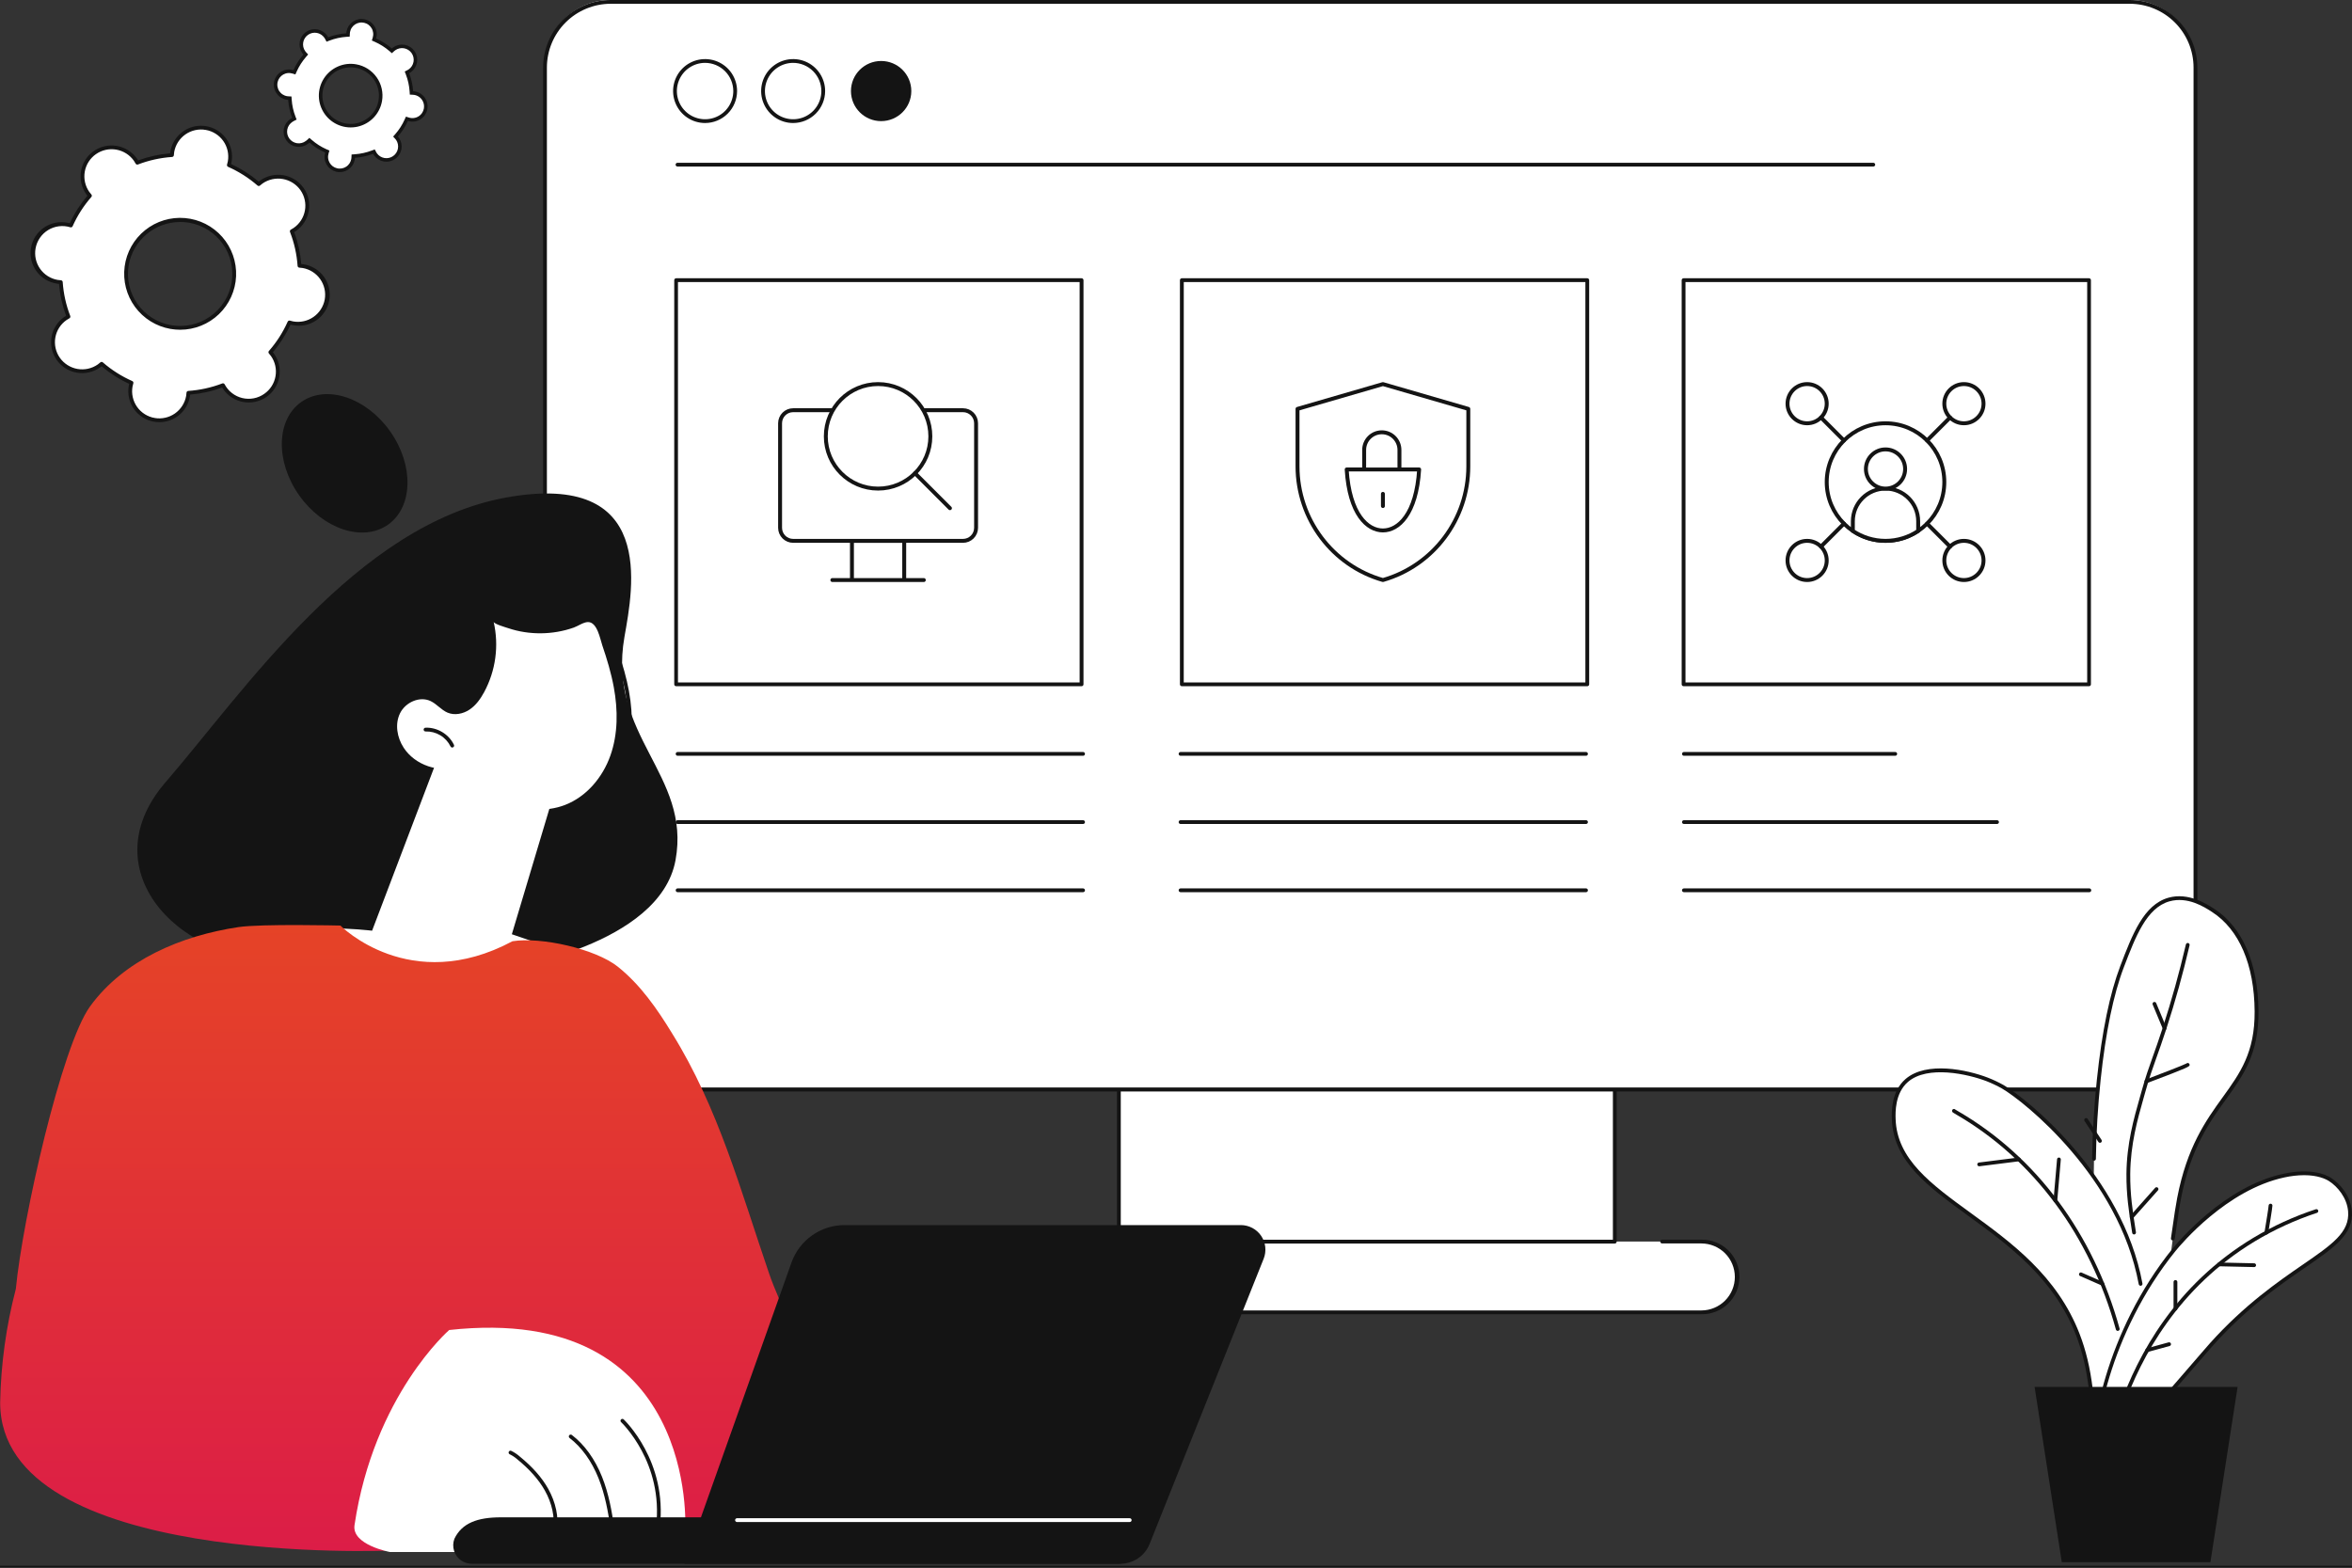 <svg width="600" height="400" viewBox="0 0 600 400" fill="none" xmlns="http://www.w3.org/2000/svg">
<rect x="0" y="0" width="600" height="400" fill="#333333" stroke="none"/>
<g clip-path="url(#clip0_120_81)">
<path d="M434.009 316.785H263.361C262.163 316.766 260.973 316.986 259.861 317.431C258.749 317.876 257.736 318.539 256.883 319.379C256.029 320.219 255.351 321.221 254.888 322.325C254.425 323.43 254.187 324.615 254.187 325.813C254.187 327.011 254.425 328.196 254.888 329.301C255.351 330.406 256.029 331.407 256.883 332.247C257.736 333.088 258.749 333.75 259.861 334.195C260.973 334.64 262.163 334.86 263.361 334.841H434.014C435.212 334.86 436.401 334.64 437.514 334.195C438.626 333.75 439.638 333.088 440.492 332.247C441.346 331.407 442.024 330.406 442.487 329.301C442.949 328.196 443.188 327.011 443.188 325.813C443.188 324.615 442.949 323.43 442.487 322.325C442.024 321.221 441.346 320.219 440.492 319.379C439.638 318.539 438.626 317.876 437.514 317.431C436.401 316.986 435.212 316.766 434.014 316.785H434.009Z" fill="white"/>
<path d="M411.935 278.289H285.43V316.807H411.935V278.289Z" fill="white"/>
<path d="M411.935 317.29H285.43C285.302 317.29 285.179 317.239 285.089 317.148C284.998 317.058 284.947 316.935 284.947 316.807V278.289C284.955 278.166 285.01 278.052 285.099 277.968C285.189 277.884 285.307 277.838 285.429 277.838C285.552 277.838 285.67 277.884 285.759 277.968C285.849 278.052 285.903 278.166 285.911 278.289V316.321H411.454V278.289C411.454 278.161 411.505 278.039 411.595 277.948C411.685 277.858 411.808 277.808 411.935 277.808C412.063 277.808 412.185 277.858 412.276 277.948C412.366 278.039 412.417 278.161 412.417 278.289V316.807C412.417 316.87 412.405 316.933 412.381 316.991C412.356 317.05 412.321 317.103 412.276 317.148C412.232 317.193 412.179 317.228 412.12 317.253C412.062 317.277 411.999 317.29 411.935 317.29Z" fill="#141414"/>
<path d="M434.009 335.322H263.361C262.095 335.35 260.836 335.124 259.658 334.658C258.48 334.192 257.407 333.496 256.502 332.611C255.596 331.725 254.877 330.668 254.386 329.501C253.895 328.334 253.642 327.08 253.642 325.814C253.642 324.548 253.895 323.295 254.386 322.128C254.877 320.961 255.596 319.903 256.502 319.018C257.407 318.132 258.48 317.436 259.658 316.97C260.836 316.505 262.095 316.279 263.361 316.306H272.546C272.668 316.314 272.782 316.369 272.866 316.458C272.95 316.548 272.996 316.666 272.996 316.788C272.996 316.91 272.95 317.028 272.866 317.118C272.782 317.207 272.668 317.262 272.546 317.27H263.361C261.093 317.27 258.918 318.17 257.315 319.773C255.711 321.376 254.811 323.55 254.811 325.816C254.811 328.083 255.711 330.257 257.315 331.86C258.918 333.462 261.093 334.363 263.361 334.363H434.014C436.281 334.363 438.456 333.462 440.06 331.86C441.663 330.257 442.564 328.083 442.564 325.816C442.564 323.55 441.663 321.376 440.06 319.773C438.456 318.17 436.281 317.27 434.014 317.27H424.042C423.976 317.274 423.909 317.265 423.847 317.243C423.785 317.221 423.727 317.186 423.679 317.141C423.631 317.096 423.592 317.041 423.566 316.98C423.539 316.92 423.526 316.854 423.526 316.788C423.526 316.722 423.539 316.656 423.566 316.596C423.592 316.535 423.631 316.48 423.679 316.435C423.727 316.39 423.785 316.355 423.847 316.333C423.909 316.311 423.976 316.302 424.042 316.306H434.014C435.28 316.279 436.539 316.505 437.717 316.97C438.895 317.436 439.968 318.132 440.873 319.018C441.778 319.903 442.497 320.961 442.988 322.128C443.479 323.295 443.732 324.548 443.732 325.814C443.732 327.08 443.479 328.334 442.988 329.501C442.497 330.668 441.778 331.725 440.873 332.611C439.968 333.496 438.895 334.192 437.717 334.658C436.539 335.124 435.28 335.35 434.014 335.322H434.009Z" fill="#141414"/>
<path d="M543.274 0H155.755C146.502 0 139 7.498 139 16.747V260.778C139 270.028 146.502 277.526 155.755 277.526H543.274C552.528 277.526 560.03 270.028 560.03 260.778V16.747C560.03 7.498 552.528 0 543.274 0Z" fill="white"/>
<path d="M543.306 278.49H155.787C151.217 278.484 146.836 276.668 143.605 273.438C140.374 270.208 138.556 265.829 138.551 261.261V17.228C138.556 12.661 140.374 8.282 143.605 5.052C146.836 1.822 151.217 0.005 155.787 0H543.306C547.877 0.004 552.259 1.82 555.492 5.05C558.725 8.28 560.543 12.66 560.549 17.228V261.261C560.543 265.83 558.725 270.21 555.492 273.439C552.259 276.669 547.877 278.486 543.306 278.49ZM155.787 0.964C151.473 0.969 147.337 2.684 144.286 5.733C141.236 8.782 139.52 12.916 139.515 17.228V261.261C139.52 265.573 141.236 269.708 144.286 272.757C147.337 275.806 151.473 277.521 155.787 277.526H543.306C547.621 277.521 551.757 275.806 554.808 272.757C557.859 269.708 559.575 265.574 559.58 261.261V17.228C559.575 12.916 557.859 8.782 554.808 5.733C551.757 2.684 547.621 0.969 543.306 0.964H155.787Z" fill="#141414"/>
<path d="M477.888 42.494H172.827C172.699 42.494 172.577 42.443 172.487 42.353C172.396 42.263 172.346 42.141 172.346 42.013C172.346 41.886 172.396 41.763 172.487 41.673C172.577 41.583 172.699 41.532 172.827 41.532H477.888C478.015 41.532 478.138 41.583 478.228 41.673C478.318 41.763 478.369 41.886 478.369 42.013C478.369 42.141 478.318 42.263 478.228 42.353C478.138 42.443 478.015 42.494 477.888 42.494Z" fill="#141414"/>
<path d="M275.898 175.087H172.481C172.418 175.087 172.355 175.075 172.296 175.051C172.238 175.026 172.185 174.991 172.14 174.946C172.095 174.901 172.06 174.848 172.036 174.789C172.012 174.73 172 174.668 172 174.604V71.481C172 71.353 172.051 71.231 172.141 71.141C172.231 71.051 172.353 71 172.481 71H275.917C276.045 71 276.168 71.051 276.258 71.141C276.349 71.231 276.4 71.353 276.401 71.481V174.604C276.401 174.669 276.388 174.734 276.362 174.794C276.337 174.854 276.299 174.908 276.252 174.953C276.205 174.998 276.15 175.033 276.089 175.056C276.028 175.08 275.963 175.09 275.898 175.087ZM172.951 174.124H275.417V71.964H172.951V174.124Z" fill="#141414"/>
<path d="M235.667 148H212.333M217.333 138H230.667V148H217.333V138Z" stroke="#141414" stroke-miterlimit="10" stroke-linecap="round" stroke-linejoin="round"/>
<path d="M212.452 104.667H202.333C200.493 104.667 199 106.159 199 108V134.667C199 135.104 199.086 135.538 199.254 135.942C199.421 136.347 199.667 136.714 199.977 137.023C200.286 137.333 200.653 137.579 201.058 137.746C201.462 137.914 201.896 138 202.333 138H245.666C246.104 138 246.538 137.914 246.942 137.746C247.346 137.579 247.714 137.333 248.023 137.023C248.333 136.714 248.579 136.347 248.746 135.942C248.914 135.538 249 135.104 249 134.667V108C249 106.159 247.507 104.667 245.666 104.667H235.547" fill="white"/>
<path d="M212.452 104.667H202.333C200.493 104.667 199 106.159 199 108V134.667C199 135.104 199.086 135.538 199.254 135.942C199.421 136.347 199.667 136.714 199.977 137.023C200.286 137.333 200.653 137.579 201.058 137.746C201.462 137.914 201.896 138 202.333 138H245.666C246.104 138 246.538 137.914 246.942 137.746C247.346 137.579 247.714 137.333 248.023 137.023C248.333 136.714 248.579 136.347 248.746 135.942C248.914 135.538 249 135.104 249 134.667V108C249 106.159 247.507 104.667 245.666 104.667H235.547" stroke="#141414" stroke-miterlimit="10" stroke-linecap="round" stroke-linejoin="round"/>
<path d="M224 124.667C231.364 124.667 237.333 118.697 237.333 111.333C237.333 103.97 231.364 98 224 98C216.636 98 210.667 103.97 210.667 111.333C210.667 118.697 216.636 124.667 224 124.667Z" fill="white" stroke="#141414" stroke-miterlimit="10" stroke-linecap="round" stroke-linejoin="round"/>
<path d="M233.426 120.759L242.333 129.667" stroke="#141414" stroke-miterlimit="10" stroke-linecap="round" stroke-linejoin="round"/>
<path d="M404.92 175.087H301.483C301.355 175.087 301.232 175.037 301.142 174.946C301.051 174.855 301 174.732 301 174.604V71.481C301.001 71.353 301.052 71.231 301.142 71.141C301.233 71.051 301.355 71 301.483 71H404.92C405.047 71 405.17 71.051 405.26 71.141C405.35 71.231 405.401 71.353 405.401 71.481V174.604C405.401 174.668 405.389 174.73 405.365 174.789C405.341 174.848 405.305 174.901 405.261 174.946C405.216 174.991 405.163 175.026 405.104 175.051C405.046 175.075 404.983 175.087 404.92 175.087ZM301.973 174.124H404.436V71.964H301.982L301.973 174.124Z" fill="#141414"/>
<path d="M352.784 148C339.89 144.316 331 132.427 331 119.016V104.328L352.784 98L374.568 104.328V119.016C374.568 132.427 365.679 144.316 352.784 148Z" fill="white" stroke="#141414" stroke-miterlimit="10" stroke-linecap="round" stroke-linejoin="round"/>
<path d="M352.784 135.344C348.818 135.344 344.241 131.199 343.541 119.784H362.028C361.327 131.199 356.75 135.344 352.784 135.344Z" fill="white" stroke="#141414" stroke-miterlimit="10" stroke-linecap="round" stroke-linejoin="round"/>
<path d="M348 119.301V114.801C348 112.315 350.015 110.301 352.5 110.301C354.985 110.301 357 112.315 357 114.801V119.301" fill="white"/>
<path d="M348 119.301V114.801C348 112.315 350.015 110.301 352.5 110.301C354.985 110.301 357 112.315 357 114.801V119.301" stroke="#141414" stroke-miterlimit="10" stroke-linecap="round" stroke-linejoin="round"/>
<path d="M352.784 126.008V129.12" stroke="#141414" stroke-miterlimit="10" stroke-linecap="round" stroke-linejoin="round"/>
<path d="M276.244 192.837H172.827C172.705 192.829 172.59 192.775 172.506 192.685C172.423 192.596 172.376 192.478 172.376 192.355C172.376 192.233 172.423 192.115 172.506 192.025C172.59 191.936 172.705 191.881 172.827 191.873H276.263C276.329 191.869 276.396 191.878 276.458 191.9C276.52 191.922 276.577 191.957 276.626 192.002C276.674 192.048 276.713 192.102 276.739 192.163C276.765 192.224 276.779 192.289 276.779 192.355C276.779 192.421 276.765 192.487 276.739 192.548C276.713 192.608 276.674 192.663 276.626 192.708C276.577 192.753 276.52 192.788 276.458 192.81C276.396 192.832 276.329 192.842 276.263 192.837H276.244Z" fill="#141414"/>
<path d="M276.244 210.24H172.827C172.705 210.232 172.59 210.178 172.506 210.088C172.423 209.999 172.376 209.881 172.376 209.758C172.376 209.636 172.423 209.518 172.506 209.429C172.59 209.339 172.705 209.285 172.827 209.276H276.263C276.329 209.272 276.396 209.281 276.458 209.303C276.52 209.326 276.577 209.36 276.626 209.406C276.674 209.451 276.713 209.505 276.739 209.566C276.765 209.627 276.779 209.692 276.779 209.758C276.779 209.825 276.765 209.89 276.739 209.951C276.713 210.011 276.674 210.066 276.626 210.111C276.577 210.157 276.52 210.191 276.458 210.214C276.396 210.236 276.329 210.245 276.263 210.24H276.244Z" fill="#141414"/>
<path d="M276.244 227.642H172.827C172.705 227.633 172.59 227.579 172.506 227.489C172.423 227.4 172.376 227.282 172.376 227.16C172.376 227.037 172.423 226.919 172.506 226.83C172.59 226.74 172.705 226.686 172.827 226.678H276.263C276.329 226.673 276.396 226.682 276.458 226.705C276.52 226.727 276.577 226.762 276.626 226.807C276.674 226.852 276.713 226.907 276.739 226.967C276.765 227.028 276.779 227.093 276.779 227.16C276.779 227.226 276.765 227.291 276.739 227.352C276.713 227.413 276.674 227.467 276.626 227.512C276.577 227.558 276.52 227.592 276.458 227.615C276.396 227.637 276.329 227.646 276.263 227.642H276.244Z" fill="#141414"/>
<path d="M404.629 192.837H301.193C301.127 192.842 301.061 192.832 300.998 192.81C300.936 192.788 300.879 192.753 300.83 192.708C300.782 192.663 300.743 192.608 300.717 192.548C300.691 192.487 300.677 192.421 300.677 192.355C300.677 192.289 300.691 192.224 300.717 192.163C300.743 192.102 300.782 192.048 300.83 192.002C300.879 191.957 300.936 191.922 300.998 191.9C301.061 191.878 301.127 191.869 301.193 191.873H404.629C404.752 191.881 404.866 191.936 404.95 192.025C405.034 192.115 405.08 192.233 405.08 192.355C405.08 192.478 405.034 192.596 404.95 192.685C404.866 192.775 404.752 192.829 404.629 192.837Z" fill="#141414"/>
<path d="M404.629 210.24H301.193C301.127 210.245 301.061 210.236 300.998 210.214C300.936 210.191 300.879 210.157 300.83 210.111C300.782 210.066 300.743 210.011 300.717 209.951C300.691 209.89 300.677 209.825 300.677 209.758C300.677 209.692 300.691 209.627 300.717 209.566C300.743 209.505 300.782 209.451 300.83 209.406C300.879 209.36 300.936 209.326 300.998 209.303C301.061 209.281 301.127 209.272 301.193 209.276H404.629C404.752 209.285 404.866 209.339 404.95 209.429C405.034 209.518 405.08 209.636 405.08 209.758C405.08 209.881 405.034 209.999 404.95 210.088C404.866 210.178 404.752 210.232 404.629 210.24Z" fill="#141414"/>
<path d="M404.629 227.642H301.193C301.127 227.646 301.061 227.637 300.998 227.615C300.936 227.592 300.879 227.558 300.83 227.512C300.782 227.467 300.743 227.413 300.717 227.352C300.691 227.291 300.677 227.226 300.677 227.16C300.677 227.093 300.691 227.028 300.717 226.967C300.743 226.907 300.782 226.852 300.83 226.807C300.879 226.762 300.936 226.727 300.998 226.705C301.061 226.682 301.127 226.673 301.193 226.678H404.629C404.752 226.686 404.866 226.74 404.95 226.83C405.034 226.919 405.08 227.037 405.08 227.16C405.08 227.282 405.034 227.4 404.95 227.489C404.866 227.579 404.752 227.633 404.629 227.642Z" fill="#141414"/>
<path d="M483.451 192.837H429.605C429.539 192.842 429.473 192.832 429.41 192.81C429.348 192.788 429.291 192.753 429.242 192.708C429.194 192.663 429.155 192.608 429.129 192.548C429.103 192.487 429.089 192.421 429.089 192.355C429.089 192.289 429.103 192.224 429.129 192.163C429.155 192.102 429.194 192.048 429.242 192.002C429.291 191.957 429.348 191.922 429.41 191.9C429.473 191.878 429.539 191.869 429.605 191.873H483.451C483.517 191.869 483.583 191.878 483.646 191.9C483.708 191.922 483.765 191.957 483.813 192.002C483.862 192.048 483.9 192.102 483.927 192.163C483.953 192.224 483.967 192.289 483.967 192.355C483.967 192.421 483.953 192.487 483.927 192.548C483.9 192.608 483.862 192.663 483.813 192.708C483.765 192.753 483.708 192.788 483.646 192.81C483.583 192.832 483.517 192.842 483.451 192.837Z" fill="#141414"/>
<path d="M509.417 210.24H429.598C429.532 210.245 429.466 210.236 429.404 210.214C429.341 210.191 429.284 210.157 429.236 210.111C429.187 210.066 429.149 210.011 429.123 209.951C429.096 209.89 429.083 209.825 429.083 209.758C429.083 209.692 429.096 209.627 429.123 209.566C429.149 209.505 429.187 209.451 429.236 209.406C429.284 209.36 429.341 209.326 429.404 209.303C429.466 209.281 429.532 209.272 429.598 209.276H509.417C509.483 209.272 509.549 209.281 509.612 209.303C509.674 209.326 509.731 209.36 509.78 209.406C509.828 209.451 509.867 209.505 509.893 209.566C509.919 209.627 509.933 209.692 509.933 209.758C509.933 209.825 509.919 209.89 509.893 209.951C509.867 210.011 509.828 210.066 509.78 210.111C509.731 210.157 509.674 210.191 509.612 210.214C509.549 210.236 509.483 210.245 509.417 210.24Z" fill="#141414"/>
<path d="M533.032 227.642H429.596C429.53 227.646 429.464 227.637 429.401 227.615C429.339 227.592 429.282 227.558 429.234 227.512C429.185 227.467 429.147 227.413 429.12 227.352C429.094 227.291 429.08 227.226 429.08 227.16C429.08 227.093 429.094 227.028 429.12 226.967C429.147 226.907 429.185 226.852 429.234 226.807C429.282 226.762 429.339 226.727 429.401 226.705C429.464 226.682 429.53 226.673 429.596 226.678H533.032C533.155 226.686 533.269 226.74 533.353 226.83C533.437 226.919 533.483 227.037 533.483 227.16C533.483 227.282 533.437 227.4 533.353 227.489C533.269 227.579 533.155 227.633 533.032 227.642Z" fill="#141414"/>
<path d="M179.849 31.39C178.235 31.386 176.659 30.905 175.32 30.006C173.98 29.107 172.937 27.832 172.323 26.341C171.708 24.85 171.549 23.21 171.866 21.629C172.184 20.048 172.962 18.597 174.104 17.458C175.247 16.319 176.701 15.544 178.283 15.231C179.866 14.918 181.506 15.08 182.996 15.698C184.486 16.316 185.76 17.362 186.656 18.703C187.551 20.044 188.03 21.62 188.03 23.233C188.025 25.398 187.161 27.473 185.627 29.003C184.093 30.532 182.015 31.391 179.849 31.39ZM179.849 16.039C178.426 16.043 177.037 16.468 175.856 17.261C174.675 18.054 173.755 19.179 173.214 20.494C172.672 21.808 172.532 23.254 172.812 24.648C173.092 26.042 173.779 27.322 174.786 28.326C175.794 29.33 177.076 30.014 178.472 30.289C179.867 30.565 181.313 30.422 182.627 29.877C183.941 29.332 185.064 28.41 185.854 27.227C186.644 26.045 187.065 24.655 187.065 23.233C187.06 21.323 186.297 19.494 184.945 18.145C183.592 16.797 181.759 16.039 179.849 16.039Z" fill="#141414"/>
<path d="M202.314 31.39C200.7 31.387 199.124 30.905 197.785 30.007C196.445 29.108 195.401 27.833 194.786 26.342C194.171 24.852 194.012 23.212 194.329 21.631C194.646 20.049 195.425 18.598 196.567 17.459C197.709 16.319 199.163 15.544 200.746 15.231C202.328 14.918 203.968 15.08 205.459 15.698C206.949 16.316 208.222 17.361 209.118 18.703C210.014 20.044 210.493 21.62 210.493 23.233C210.488 25.398 209.624 27.473 208.091 29.002C206.558 30.531 204.48 31.39 202.314 31.39ZM202.314 16.039C200.891 16.043 199.502 16.468 198.321 17.261C197.14 18.054 196.221 19.179 195.679 20.494C195.137 21.808 194.998 23.254 195.277 24.648C195.557 26.042 196.244 27.322 197.252 28.326C198.259 29.33 199.541 30.013 200.937 30.289C202.332 30.565 203.778 30.422 205.092 29.877C206.406 29.332 207.529 28.41 208.319 27.227C209.109 26.045 209.53 24.655 209.53 23.233C209.525 21.323 208.763 19.494 207.41 18.145C206.057 16.797 204.224 16.039 202.314 16.039Z" fill="#141414"/>
<path d="M224.779 30.907C229.03 30.907 232.477 27.471 232.477 23.233C232.477 18.994 229.03 15.559 224.779 15.559C220.528 15.559 217.081 18.994 217.081 23.233C217.081 27.471 220.528 30.907 224.779 30.907Z" fill="#141414"/>
<path d="M140.963 208.039C137.985 208.023 135.04 207.422 132.294 206.269C127.973 204.47 123.934 201.386 120.284 197.089C115.123 198.741 108.876 196.553 105.93 192.009C103.999 189.034 103.645 185.482 105.005 182.743C106.562 179.602 110.494 178.05 113.411 179.425C114.2 179.834 114.935 180.34 115.598 180.931C116.302 181.508 116.967 182.052 117.743 182.38C119.274 183.036 121.242 182.743 122.887 181.644C124.227 180.748 125.364 179.384 126.466 177.351C129.35 171.972 130.191 165.732 128.835 159.781C128.809 159.663 128.829 159.54 128.891 159.436C128.952 159.332 129.05 159.254 129.166 159.219C129.281 159.183 129.406 159.193 129.515 159.244C129.624 159.296 129.71 159.387 129.755 159.499C129.915 159.672 130.584 160.017 132.788 160.704L133.156 160.82C134.487 161.266 135.853 161.598 137.241 161.812C139.986 162.236 142.783 162.21 145.52 161.735C146.905 161.497 148.267 161.142 149.592 160.675C149.991 160.52 150.379 160.341 150.755 160.138C151.613 159.701 152.505 159.263 153.353 159.246H153.382C155.702 159.246 156.588 162.409 157.176 164.505C157.292 164.92 157.394 165.279 157.489 165.558C158.917 169.711 159.852 173.113 160.434 176.269C161.652 182.892 161.355 188.844 159.544 193.958C157.405 200.009 152.955 204.831 147.643 206.855C145.507 207.651 143.243 208.053 140.963 208.039ZM120.442 196.066C120.512 196.066 120.582 196.081 120.646 196.111C120.709 196.141 120.766 196.184 120.811 196.238C124.415 200.535 128.404 203.613 132.666 205.388C137.571 207.429 142.905 207.639 147.3 205.965C152.352 204.039 156.59 199.436 158.637 193.648C160.386 188.693 160.675 182.909 159.485 176.452C158.912 173.34 157.989 169.978 156.577 165.875C156.472 165.572 156.358 165.2 156.249 164.769C155.739 162.953 154.969 160.214 153.379 160.214H153.364C152.734 160.214 151.949 160.619 151.19 161.003C150.778 161.225 150.351 161.42 149.913 161.587C148.537 162.07 147.122 162.435 145.684 162.68C142.844 163.173 139.943 163.2 137.094 162.761C135.652 162.538 134.231 162.192 132.847 161.727L132.502 161.62C131.66 161.372 130.832 161.08 130.02 160.745C131.068 166.58 130.114 172.598 127.313 177.823C126.132 180.009 124.907 181.471 123.422 182.459C121.513 183.735 119.193 184.05 117.369 183.281C116.462 182.901 115.712 182.284 114.986 181.69C114.383 181.151 113.717 180.688 113.002 180.31C110.579 179.172 107.179 180.542 105.867 183.185C104.677 185.589 105.02 188.848 106.741 191.491C109.516 195.77 115.464 197.786 120.282 196.081C120.334 196.066 120.388 196.061 120.442 196.066Z" fill="#141414"/>
<path d="M111.913 187.158C113.327 187.11 114.724 187.472 115.937 188.199C117.149 188.926 118.126 189.988 118.749 191.257L111.913 187.158Z" fill="white"/>
<path d="M68.983 329.919H68.902C68.776 329.898 68.663 329.827 68.589 329.723C68.515 329.619 68.485 329.49 68.506 329.364L74.45 293.534C74.471 293.408 74.541 293.296 74.645 293.221C74.749 293.147 74.878 293.117 75.004 293.138C75.13 293.159 75.243 293.229 75.317 293.333C75.392 293.436 75.422 293.566 75.401 293.692L69.449 329.517C69.43 329.628 69.373 329.728 69.288 329.802C69.203 329.875 69.095 329.917 68.983 329.919Z" fill="#141414"/>
<path d="M170.095 329.777C169.979 329.777 169.867 329.735 169.779 329.659C169.692 329.583 169.635 329.478 169.618 329.364C168.234 319.775 163.057 296.284 159.517 286.54C159.491 286.479 159.478 286.414 159.478 286.349C159.478 286.283 159.492 286.218 159.518 286.157C159.544 286.097 159.583 286.043 159.631 285.998C159.678 285.953 159.735 285.918 159.797 285.896C159.859 285.873 159.925 285.864 159.99 285.868C160.056 285.872 160.12 285.889 160.179 285.919C160.238 285.948 160.29 285.99 160.332 286.04C160.374 286.091 160.406 286.149 160.424 286.212C163.976 296.007 169.172 319.6 170.571 329.226C170.589 329.353 170.556 329.481 170.479 329.583C170.403 329.686 170.289 329.754 170.162 329.773L170.095 329.777Z" fill="#141414"/>
<path d="M41.162 340.886C41.04 340.878 40.925 340.824 40.842 340.734C40.758 340.645 40.711 340.527 40.711 340.404C40.711 340.282 40.758 340.164 40.842 340.074C40.925 339.985 41.04 339.931 41.162 339.922L114.67 338.532C114.796 338.534 114.918 338.583 115.009 338.671C115.101 338.759 115.155 338.878 115.162 339.004C115.163 339.068 115.152 339.131 115.128 339.19C115.105 339.249 115.07 339.303 115.026 339.349C114.982 339.394 114.93 339.431 114.872 339.456C114.813 339.481 114.751 339.495 114.687 339.496L41.18 340.886H41.162Z" fill="#141414"/>
<path d="M101.366 227.158L90.128 237.781L109.424 268.907L121.911 250.345L134.625 267.548L142.082 242.14L136.782 233.504L120.297 239.58L101.366 227.158Z" fill="white"/>
<path d="M120.297 240.061C120.203 240.061 120.111 240.034 120.033 239.983L101.099 227.563C101 227.489 100.933 227.381 100.911 227.259C100.89 227.138 100.915 227.013 100.983 226.91C101.051 226.807 101.155 226.733 101.275 226.705C101.395 226.676 101.522 226.695 101.628 226.756L120.359 239.043L136.615 233.051C136.676 233.024 136.741 233.01 136.807 233.01C136.874 233.009 136.939 233.022 137 233.048C137.061 233.074 137.116 233.112 137.162 233.16C137.207 233.207 137.243 233.264 137.265 233.326C137.288 233.388 137.298 233.454 137.294 233.521C137.29 233.587 137.273 233.651 137.243 233.71C137.214 233.769 137.172 233.822 137.121 233.864C137.07 233.906 137.011 233.938 136.948 233.956L120.464 240.031C120.41 240.051 120.354 240.061 120.297 240.061Z" fill="#141414"/>
<path d="M99.54 110.075C105.641 118.727 105.383 129.387 98.966 133.885C92.55 138.384 82.404 135.013 76.302 126.362C70.201 117.71 70.459 107.048 76.875 102.552C83.291 98.056 93.438 101.422 99.54 110.075Z" fill="#141414"/>
<path d="M128.913 247.138C128.913 247.138 101.687 242.187 74.538 244.757C47.388 247.328 22.26 222.681 42.245 199.575C62.23 176.469 90.871 133.813 129.206 126.928C167.541 120.043 161.492 150.038 159.301 162.497C154.851 187.837 176.329 197.573 172.332 219.463C168.334 241.354 128.913 247.138 128.913 247.138Z" fill="#141414"/>
<path d="M112.51 191.203L94.922 237.47C94.922 237.47 70.97 234.681 76.553 241.072C86.144 252.06 123.88 274.65 137.261 273.789C158.425 272.429 154.482 248.561 138.711 241.149L130.571 238.375L141.794 200.854L112.51 191.203Z" fill="white"/>
<path d="M156.581 175.356C157.648 181.149 157.675 187.247 155.707 192.801C153.738 198.355 149.605 203.293 144.086 205.407C139.301 207.229 133.823 206.792 129.095 204.823C124.367 202.854 120.348 199.455 117.068 195.538C112.018 197.326 105.867 195.243 102.961 190.757C101.281 188.169 100.693 184.731 102.062 181.968C103.431 179.205 107.037 177.557 109.832 178.873C111.426 179.623 112.559 181.153 114.181 181.835C115.99 182.598 118.148 182.148 119.779 181.057C121.411 179.966 122.581 178.314 123.514 176.591C126.465 171.106 127.323 164.738 125.931 158.668C126.062 159.234 129.089 160.091 129.627 160.272C130.984 160.728 132.379 161.067 133.795 161.284C136.591 161.715 139.439 161.688 142.227 161.205C143.64 160.962 145.03 160.601 146.382 160.123C147.454 159.745 148.844 158.735 149.986 158.722C152.374 158.696 153.085 163.033 153.662 164.709C154.852 168.193 155.914 171.732 156.581 175.356Z" fill="white"/>
<path d="M115.371 190.731C115.279 190.732 115.189 190.706 115.111 190.657C115.034 190.607 114.972 190.537 114.933 190.454C114.351 189.271 113.44 188.282 112.308 187.605C111.177 186.929 109.874 186.593 108.557 186.639C108.432 186.64 108.312 186.593 108.222 186.507C108.132 186.422 108.078 186.305 108.072 186.18C108.066 186.056 108.107 185.934 108.189 185.84C108.27 185.746 108.385 185.687 108.509 185.675C111.52 185.54 114.522 187.321 115.804 190.047C115.831 190.104 115.846 190.166 115.849 190.229C115.852 190.292 115.843 190.355 115.822 190.415C115.8 190.474 115.768 190.529 115.725 190.576C115.683 190.623 115.631 190.66 115.574 190.687C115.51 190.716 115.441 190.731 115.371 190.731Z" fill="#141414"/>
<path d="M146.438 361.035C146.323 361.034 146.213 360.992 146.126 360.918C146.039 360.843 145.982 360.739 145.964 360.626C145.947 360.513 145.97 360.397 146.03 360.299C146.09 360.202 146.182 360.129 146.291 360.093L152.467 358.126C152.527 358.106 152.591 358.099 152.654 358.105C152.717 358.11 152.778 358.128 152.835 358.157C152.891 358.186 152.941 358.225 152.982 358.274C153.023 358.322 153.053 358.378 153.073 358.438C153.092 358.499 153.099 358.562 153.094 358.625C153.089 358.688 153.071 358.75 153.042 358.806C153.013 358.862 152.973 358.912 152.925 358.953C152.876 358.994 152.82 359.024 152.76 359.044L146.582 361.011C146.536 361.027 146.487 361.036 146.438 361.035Z" fill="#141414"/>
<path d="M207.51 359.19C206.59 368.1 205.28 375.68 198.68 381.76C196.54 383.76 188.4 387.76 186.68 389.24C183.31 392.06 176.49 391.19 172.14 390.59C155.21 388.27 123.88 383.19 105.21 381.79L99.79 395.62C99.79 395.62 0.04 399.99 0.04 357.88C0.22 348.089 1.563 338.354 4.04 328.88C5.75 310.95 15.69 266.88 22.95 256.82C31.56 244.92 46.28 238.73 60.84 236.55C66.71 235.68 86.84 236.16 86.84 236.16C86.84 236.16 104.54 254.16 130.73 240.16C137.98 238.99 151.91 242.09 157.64 246.68C163.37 251.27 167.64 257.41 171.46 263.68C183.27 282.68 188.94 303.75 196.19 324.91C198.65 332.34 208.36 351.32 207.51 359.19Z" fill="url(#paint0_linear_120_81)"/>
<path d="M90.438 389.151C89.69 394.178 99.456 395.997 99.456 395.997H129.724L174.799 390.226C174.799 390.226 178.317 332.364 114.591 339.354C114.589 339.354 95.363 356.021 90.438 389.151Z" fill="white"/>
<path d="M141.601 390.932C141.577 390.935 141.554 390.935 141.531 390.932C141.468 390.923 141.407 390.902 141.353 390.87C141.298 390.838 141.25 390.795 141.212 390.744C141.174 390.693 141.147 390.635 141.131 390.574C141.116 390.512 141.112 390.449 141.122 390.386C141.594 387.162 140.835 383.575 138.985 380.292C137.43 377.538 135.134 374.941 131.963 372.351C131.365 371.826 130.699 371.385 129.982 371.039C129.88 370.98 129.804 370.885 129.768 370.773C129.732 370.66 129.738 370.539 129.785 370.431C129.833 370.323 129.918 370.237 130.026 370.187C130.133 370.138 130.254 370.13 130.367 370.165C131.166 370.545 131.909 371.034 132.573 371.619C135.841 374.283 138.211 376.969 139.825 379.831C141.78 383.302 142.58 387.103 142.077 390.541C142.056 390.652 141.997 390.751 141.91 390.823C141.823 390.894 141.713 390.933 141.601 390.932Z" fill="#141414"/>
<path d="M156.169 390.099C156.053 390.1 155.941 390.058 155.854 389.982C155.766 389.906 155.709 389.801 155.693 389.686C155.146 385.846 154.361 381.356 152.677 377.155C150.927 372.812 148.384 369.264 145.292 366.899C145.242 366.861 145.2 366.813 145.168 366.758C145.136 366.703 145.116 366.643 145.107 366.58C145.099 366.518 145.103 366.454 145.119 366.393C145.136 366.332 145.164 366.274 145.202 366.224C145.241 366.174 145.289 366.132 145.344 366.1C145.398 366.068 145.459 366.048 145.522 366.039C145.584 366.031 145.648 366.035 145.709 366.051C145.77 366.068 145.828 366.096 145.878 366.134C149.108 368.607 151.769 372.292 153.573 376.797C155.295 381.092 156.093 385.654 156.635 389.551C156.644 389.613 156.641 389.677 156.625 389.738C156.609 389.8 156.581 389.857 156.543 389.908C156.505 389.958 156.458 390.001 156.403 390.033C156.349 390.065 156.289 390.086 156.226 390.095L156.169 390.099Z" fill="#141414"/>
<path d="M167.84 390.099H167.783C167.656 390.084 167.541 390.018 167.462 389.917C167.383 389.817 167.347 389.689 167.361 389.562C169.329 373.186 158.553 362.965 158.444 362.864C158.35 362.778 158.295 362.657 158.29 362.529C158.285 362.402 158.331 362.277 158.418 362.184C158.505 362.09 158.626 362.035 158.754 362.03C158.882 362.025 159.006 362.071 159.1 362.158C159.213 362.263 170.342 372.799 168.319 389.678C168.304 389.794 168.247 389.901 168.159 389.979C168.071 390.056 167.958 390.099 167.84 390.099Z" fill="#141414"/>
<path d="M284.866 399H120.456C119.48 399.016 118.522 398.738 117.705 398.202C116.824 397.609 116.168 396.737 115.843 395.726C115.518 394.714 115.544 393.623 115.917 392.628C117.856 388.576 121.862 387.151 127.787 387.151H295.657L293.471 393.052C292.812 394.801 291.636 396.308 290.098 397.371C288.56 398.433 286.735 399.002 284.866 399Z" fill="#141414"/>
<path d="M285.797 399C287.402 399.001 288.971 398.521 290.301 397.623C291.631 396.725 292.661 395.449 293.258 393.96L322.363 321.173C322.742 320.22 322.882 319.189 322.77 318.17C322.659 317.151 322.298 316.175 321.722 315.327C321.145 314.48 320.368 313.786 319.461 313.308C318.554 312.83 317.543 312.582 316.517 312.585H215.473C212.505 312.58 209.607 313.495 207.179 315.203C204.752 316.911 202.913 319.329 201.915 322.124L174.602 399H285.797Z" fill="#141414"/>
<path d="M288.161 388.346H187.981C187.859 388.338 187.744 388.284 187.66 388.194C187.577 388.105 187.53 387.987 187.53 387.864C187.53 387.742 187.577 387.624 187.66 387.535C187.744 387.445 187.859 387.391 187.981 387.383H288.161C288.227 387.378 288.293 387.387 288.356 387.409C288.418 387.432 288.475 387.466 288.524 387.512C288.572 387.557 288.61 387.611 288.637 387.672C288.663 387.733 288.677 387.798 288.677 387.864C288.677 387.931 288.663 387.996 288.637 388.057C288.61 388.118 288.572 388.172 288.524 388.217C288.475 388.263 288.418 388.297 288.356 388.319C288.293 388.342 288.227 388.351 288.161 388.346Z" fill="white"/>
<path d="M83.312 76.487C83.499 75.453 83.463 74.391 83.206 73.371C82.949 72.352 82.477 71.4 81.821 70.578C81.165 69.756 80.341 69.085 79.404 68.607C78.467 68.13 77.439 67.859 76.388 67.812C76.184 64.799 75.527 61.834 74.44 59.016C75.335 58.542 76.123 57.89 76.757 57.1C77.389 56.309 77.854 55.398 78.121 54.421C78.387 53.444 78.451 52.423 78.307 51.421C78.164 50.419 77.816 49.456 77.286 48.594C76.756 47.731 76.055 46.986 75.225 46.405C74.396 45.823 73.456 45.418 72.464 45.214C71.472 45.011 70.448 45.012 69.456 45.219C68.465 45.426 67.526 45.834 66.698 46.417C66.452 46.59 66.217 46.779 65.994 46.981C63.709 44.995 61.139 43.361 58.369 42.136C58.46 41.849 58.533 41.557 58.588 41.261C58.846 39.358 58.357 37.429 57.223 35.879C56.09 34.328 54.4 33.277 52.508 32.944C50.615 32.611 48.668 33.024 47.073 34.095C45.479 35.166 44.361 36.812 43.953 38.688C43.904 38.985 43.871 39.284 43.855 39.585C40.832 39.789 37.856 40.445 35.027 41.53C34.54 40.594 33.859 39.772 33.029 39.12C32.199 38.467 31.239 37.999 30.214 37.747C29.189 37.495 28.122 37.464 27.084 37.657C26.046 37.849 25.06 38.261 24.194 38.864C23.328 39.468 22.601 40.249 22.06 41.156C21.52 42.062 21.18 43.074 21.062 44.123C20.944 45.172 21.051 46.233 21.376 47.237C21.701 48.241 22.236 49.165 22.947 49.945C20.955 52.22 19.316 54.78 18.083 57.541C17.796 57.451 17.504 57.378 17.209 57.322C16.244 57.135 15.252 57.142 14.289 57.342C13.327 57.542 12.414 57.931 11.604 58.487C10.794 59.043 10.103 59.755 9.571 60.581C9.038 61.406 8.676 62.33 8.504 63.297C8.333 64.264 8.355 65.256 8.571 66.214C8.786 67.172 9.191 68.078 9.76 68.879C10.329 69.68 11.053 70.359 11.887 70.878C12.722 71.396 13.651 71.744 14.622 71.9C14.918 71.949 15.218 71.982 15.518 71.998C15.725 75.012 16.384 77.977 17.471 80.796C17.204 80.936 16.946 81.091 16.697 81.261C15.9 81.821 15.221 82.532 14.699 83.354C14.177 84.176 13.822 85.093 13.655 86.052C13.487 87.011 13.511 87.993 13.723 88.943C13.935 89.894 14.333 90.793 14.893 91.589C15.453 92.386 16.164 93.064 16.987 93.586C17.809 94.108 18.726 94.462 19.686 94.63C20.645 94.797 21.628 94.774 22.579 94.562C23.529 94.349 24.429 93.952 25.226 93.392C25.471 93.218 25.706 93.03 25.93 92.828C28.214 94.815 30.784 96.448 33.553 97.674C33.463 97.961 33.39 98.253 33.334 98.549C33.102 100.438 33.605 102.345 34.738 103.876C35.871 105.406 37.549 106.443 39.425 106.773C41.301 107.103 43.233 106.701 44.821 105.649C46.409 104.598 47.532 102.977 47.96 101.121C48.012 100.826 48.045 100.527 48.058 100.227C51.082 100.023 54.059 99.367 56.888 98.282C57.028 98.549 57.184 98.807 57.356 99.053C58.491 100.646 60.208 101.727 62.135 102.061C64.062 102.395 66.043 101.955 67.648 100.837C69.252 99.719 70.35 98.013 70.703 96.09C71.056 94.167 70.635 92.183 69.533 90.568C69.358 90.324 69.169 90.089 68.966 89.867C70.959 87.593 72.599 85.032 73.83 82.271C74.116 82.362 74.409 82.435 74.704 82.49C76.642 82.831 78.635 82.391 80.248 81.266C81.862 80.141 82.963 78.422 83.312 76.487ZM59.55 72.297C59.084 74.987 57.829 77.478 55.945 79.454C54.062 81.431 51.633 82.804 48.968 83.4C46.303 83.996 43.521 83.788 40.974 82.803C38.427 81.817 36.23 80.098 34.662 77.863C33.093 75.629 32.223 72.979 32.163 70.25C32.102 67.521 32.853 64.835 34.32 62.533C35.788 60.23 37.906 58.415 40.407 57.318C42.907 56.219 45.677 55.888 48.366 56.365C51.96 57.002 55.154 59.036 57.251 62.022C59.347 65.008 60.173 68.703 59.55 72.297Z" fill="white"/>
<path d="M40.645 107.716C40.181 107.716 39.719 107.675 39.263 107.596C38.241 107.417 37.264 107.04 36.389 106.484C35.514 105.928 34.756 105.205 34.161 104.356C33.565 103.508 33.142 102.55 32.917 101.538C32.692 100.526 32.669 99.48 32.849 98.459C32.879 98.291 32.917 98.118 32.962 97.937C30.421 96.771 28.051 95.264 25.917 93.458C25.77 93.576 25.628 93.677 25.479 93.781C23.758 94.977 21.634 95.444 19.57 95.08C17.506 94.716 15.669 93.551 14.462 91.838C13.867 90.99 13.445 90.033 13.22 89.022C12.996 88.01 12.974 86.964 13.155 85.944C13.336 84.924 13.717 83.95 14.275 83.077C14.834 82.204 15.56 81.451 16.41 80.859C16.553 80.761 16.701 80.665 16.863 80.57C15.893 77.955 15.286 75.219 15.059 72.439C14.871 72.422 14.696 72.398 14.525 72.367C13.482 72.212 12.481 71.85 11.58 71.301C10.68 70.753 9.898 70.029 9.282 69.174C8.666 68.318 8.228 67.348 7.994 66.32C7.759 65.292 7.734 64.228 7.918 63.19C8.103 62.152 8.493 61.162 9.067 60.277C9.641 59.393 10.387 58.633 11.26 58.041C12.133 57.45 13.116 57.04 14.151 56.835C15.185 56.63 16.25 56.635 17.283 56.848C17.454 56.879 17.624 56.916 17.808 56.962C18.98 54.428 20.491 52.066 22.302 49.941C22.184 49.797 22.083 49.657 21.978 49.517C21.383 48.669 20.96 47.711 20.736 46.699C20.512 45.688 20.49 44.642 20.671 43.621C20.852 42.601 21.233 41.626 21.792 40.754C22.351 39.881 23.077 39.127 23.929 38.535C25.649 37.34 27.773 36.873 29.837 37.237C31.901 37.601 33.737 38.766 34.944 40.479C35.042 40.619 35.138 40.767 35.235 40.929C37.864 39.96 40.613 39.353 43.407 39.126C43.424 38.94 43.448 38.765 43.479 38.597C43.756 37.059 44.483 35.637 45.568 34.511C46.652 33.385 48.046 32.606 49.573 32.27C51.1 31.935 52.693 32.059 54.15 32.627C55.606 33.196 56.862 34.182 57.759 35.462C58.356 36.307 58.78 37.262 59.005 38.272C59.231 39.281 59.253 40.326 59.071 41.344C59.04 41.513 59.003 41.685 58.957 41.864C61.495 43.031 63.862 44.536 65.994 46.339C66.141 46.219 66.283 46.12 66.432 46.013C68.153 44.818 70.276 44.351 72.34 44.715C74.403 45.079 76.239 46.244 77.447 47.956C78.042 48.804 78.465 49.762 78.689 50.773C78.914 51.785 78.936 52.831 78.755 53.852C78.574 54.872 78.193 55.846 77.634 56.719C77.075 57.592 76.349 58.346 75.498 58.938C75.358 59.034 75.21 59.13 75.048 59.226C76.016 61.841 76.623 64.576 76.852 67.355C77.04 67.375 77.215 67.399 77.383 67.427C78.427 67.581 79.43 67.943 80.331 68.491C81.233 69.039 82.015 69.763 82.632 70.618C83.249 71.474 83.687 72.445 83.922 73.473C84.157 74.501 84.183 75.566 83.998 76.605C83.814 77.643 83.423 78.634 82.849 79.519C82.274 80.404 81.528 81.164 80.654 81.755C79.781 82.347 78.797 82.757 77.762 82.962C76.727 83.166 75.661 83.161 74.628 82.946C74.46 82.916 74.285 82.879 74.101 82.833C72.932 85.372 71.421 87.739 69.609 89.869C69.727 90.013 69.828 90.153 69.933 90.293C70.528 91.141 70.95 92.098 71.174 93.11C71.399 94.121 71.421 95.167 71.24 96.187C71.059 97.207 70.678 98.181 70.12 99.054C69.561 99.927 68.835 100.68 67.984 101.272C66.264 102.469 64.139 102.936 62.075 102.572C60.011 102.208 58.174 101.042 56.967 99.329C56.869 99.189 56.773 99.04 56.676 98.879C54.049 99.845 51.303 100.45 48.513 100.678C48.495 100.863 48.471 101.038 48.441 101.207C48.112 103.033 47.151 104.686 45.725 105.876C44.3 107.066 42.502 107.717 40.645 107.716ZM25.917 92.341C26.032 92.341 26.144 92.383 26.232 92.459C28.484 94.415 31.016 96.023 33.745 97.228C33.853 97.276 33.94 97.361 33.989 97.469C34.038 97.576 34.045 97.697 34.01 97.81C33.926 98.078 33.858 98.351 33.807 98.627C33.649 99.523 33.669 100.441 33.867 101.329C34.064 102.217 34.435 103.057 34.957 103.802C35.479 104.546 36.143 105.181 36.911 105.669C37.678 106.157 38.535 106.49 39.431 106.647C41.242 106.965 43.106 106.554 44.615 105.503C46.123 104.452 47.155 102.847 47.483 101.038C47.53 100.761 47.56 100.482 47.575 100.201C47.581 100.085 47.628 99.976 47.709 99.892C47.789 99.809 47.897 99.757 48.012 99.746C50.99 99.546 53.92 98.901 56.707 97.834C56.816 97.791 56.937 97.79 57.047 97.831C57.157 97.871 57.248 97.95 57.304 98.052C57.762 98.925 58.401 99.689 59.178 100.294C59.956 100.9 60.853 101.332 61.812 101.562C62.77 101.792 63.766 101.815 64.734 101.629C65.701 101.443 66.618 101.052 67.422 100.483C68.169 99.963 68.806 99.302 69.296 98.536C69.786 97.77 70.12 96.915 70.279 96.019C70.438 95.124 70.418 94.206 70.222 93.318C70.025 92.431 69.655 91.59 69.132 90.846C68.97 90.616 68.793 90.397 68.603 90.19C68.525 90.102 68.483 89.988 68.483 89.87C68.483 89.752 68.525 89.638 68.603 89.55C70.565 87.312 72.178 84.792 73.39 82.074C73.438 81.968 73.523 81.882 73.63 81.833C73.737 81.784 73.857 81.776 73.97 81.81C74.239 81.894 74.513 81.962 74.79 82.013C76.601 82.332 78.465 81.92 79.973 80.869C81.482 79.818 82.513 78.213 82.842 76.404C82.999 75.508 82.978 74.59 82.781 73.701C82.583 72.813 82.212 71.972 81.689 71.227C81.166 70.482 80.501 69.847 79.733 69.359C78.965 68.871 78.107 68.539 77.21 68.382C76.933 68.336 76.652 68.306 76.371 68.293C76.253 68.286 76.142 68.237 76.059 68.155C75.975 68.072 75.924 67.962 75.916 67.845C75.71 64.878 75.058 61.959 73.983 59.187C73.94 59.078 73.939 58.956 73.979 58.846C74.019 58.736 74.099 58.644 74.201 58.588C74.452 58.457 74.693 58.311 74.925 58.151C75.672 57.633 76.31 56.973 76.801 56.209C77.292 55.444 77.627 54.59 77.788 53.696C77.948 52.801 77.93 51.884 77.735 50.997C77.54 50.109 77.171 49.269 76.651 48.525C75.591 47.023 73.981 46 72.171 45.679C70.361 45.358 68.497 45.765 66.985 46.811C66.756 46.973 66.537 47.149 66.329 47.338C66.241 47.415 66.127 47.458 66.01 47.458C65.892 47.458 65.779 47.415 65.69 47.338C63.442 45.382 60.913 43.774 58.187 42.568C58.08 42.521 57.993 42.435 57.944 42.328C57.895 42.221 57.886 42.1 57.921 41.987C58.004 41.719 58.072 41.446 58.124 41.169C58.282 40.273 58.262 39.355 58.064 38.466C57.867 37.578 57.496 36.737 56.973 35.992C56.45 35.247 55.785 34.613 55.016 34.125C54.247 33.637 53.39 33.306 52.493 33.15C50.682 32.83 48.817 33.241 47.308 34.292C45.799 35.343 44.768 36.949 44.441 38.758C44.394 39.035 44.364 39.313 44.351 39.593C44.345 39.712 44.296 39.823 44.213 39.907C44.13 39.992 44.019 40.042 43.901 40.05C40.921 40.25 37.988 40.897 35.2 41.967C35.09 42.009 34.969 42.01 34.859 41.97C34.749 41.93 34.657 41.851 34.6 41.749C34.469 41.5 34.323 41.259 34.163 41.027C33.102 39.524 31.49 38.501 29.677 38.181C27.865 37.862 26 38.272 24.489 39.322C23.741 39.842 23.104 40.503 22.613 41.269C22.122 42.035 21.788 42.891 21.629 43.786C21.47 44.682 21.489 45.6 21.686 46.489C21.883 47.377 22.253 48.217 22.776 48.962C22.94 49.191 23.116 49.409 23.305 49.617C23.384 49.706 23.428 49.82 23.428 49.938C23.428 50.056 23.384 50.17 23.305 50.258C21.347 52.494 19.736 55.012 18.525 57.727C18.477 57.834 18.392 57.921 18.285 57.969C18.177 58.018 18.056 58.026 17.943 57.991C17.005 57.699 16.014 57.611 15.039 57.731C14.063 57.852 13.124 58.179 12.285 58.691C11.445 59.202 10.725 59.887 10.171 60.699C9.616 61.511 9.242 62.431 9.072 63.399C8.913 64.295 8.934 65.214 9.131 66.102C9.329 66.991 9.7 67.831 10.223 68.576C10.746 69.321 11.411 69.956 12.179 70.443C12.948 70.931 13.806 71.263 14.703 71.419C14.981 71.466 15.262 71.497 15.544 71.51C15.662 71.517 15.773 71.566 15.856 71.648C15.94 71.731 15.99 71.841 15.997 71.959C16.2 74.924 16.848 77.842 17.919 80.614C17.962 80.724 17.963 80.845 17.923 80.956C17.883 81.066 17.804 81.159 17.701 81.215C17.451 81.345 17.209 81.491 16.979 81.653C16.232 82.171 15.595 82.832 15.104 83.598C14.613 84.364 14.279 85.219 14.12 86.114C13.96 87.01 13.98 87.927 14.177 88.815C14.374 89.703 14.744 90.543 15.267 91.287C16.328 92.791 17.941 93.814 19.753 94.133C21.566 94.453 23.432 94.043 24.943 92.992C25.173 92.831 25.392 92.655 25.599 92.466C25.686 92.387 25.799 92.343 25.917 92.341ZM45.963 84.138C45.127 84.137 44.292 84.064 43.468 83.919C39.845 83.278 36.609 81.264 34.435 78.297C32.261 75.33 31.317 71.639 31.799 67.993C32.28 64.347 34.151 61.028 37.021 58.727C39.892 56.425 43.539 55.32 47.205 55.641C50.87 55.962 54.27 57.685 56.696 60.45C59.122 63.215 60.386 66.809 60.226 70.483C60.066 74.157 58.494 77.628 55.837 80.172C53.179 82.716 49.642 84.136 45.963 84.138ZM45.948 56.643C42.826 56.644 39.803 57.742 37.408 59.744C35.013 61.745 33.397 64.525 32.842 67.596C32.54 69.314 32.579 71.074 32.958 72.777C33.337 74.48 34.047 76.091 35.05 77.519C36.052 78.947 37.326 80.163 38.799 81.099C40.272 82.034 41.915 82.67 43.634 82.971C47.106 83.583 50.68 82.796 53.572 80.781C56.465 78.766 58.44 75.687 59.066 72.219C59.371 70.5 59.334 68.737 58.956 67.033C58.579 65.329 57.868 63.715 56.866 62.286C55.863 60.856 54.588 59.639 53.114 58.702C51.64 57.766 49.995 57.13 48.275 56.831C47.506 56.698 46.728 56.633 45.948 56.636V56.643Z" fill="#141414"/>
<path d="M108.572 27.749L108.549 27.881C108.457 28.312 108.282 28.723 108.033 29.089C107.759 29.491 107.402 29.83 106.986 30.084C106.571 30.337 106.106 30.499 105.622 30.558C105.139 30.618 104.648 30.573 104.184 30.427L103.802 30.308L103.638 30.673C103.011 32.078 102.177 33.381 101.163 34.538L100.898 34.841L101.169 35.138C101.262 35.24 101.349 35.347 101.43 35.459C101.931 36.206 102.119 37.12 101.954 38.004C101.789 38.891 101.281 39.677 100.54 40.193C99.8 40.709 98.886 40.913 97.997 40.761C97.108 40.61 96.315 40.116 95.787 39.386C95.709 39.273 95.637 39.155 95.573 39.034L95.387 38.681L95.014 38.823C93.574 39.375 92.059 39.709 90.519 39.813L90.119 39.841L90.101 40.242C90.094 40.379 90.08 40.516 90.057 40.652C89.973 41.11 89.796 41.547 89.538 41.936C89.279 42.325 88.944 42.657 88.552 42.912C88.161 43.167 87.721 43.34 87.261 43.419C86.8 43.499 86.328 43.484 85.874 43.375C85.419 43.266 84.992 43.066 84.617 42.787C84.243 42.507 83.929 42.154 83.696 41.749C83.462 41.345 83.314 40.897 83.26 40.433C83.205 39.969 83.246 39.499 83.38 39.051L83.493 38.671L83.13 38.511C81.717 37.887 80.406 37.055 79.24 36.043L78.936 35.779L78.641 36.051C78.539 36.144 78.432 36.229 78.319 36.308L78.31 36.314L78.302 36.32C77.934 36.601 77.513 36.805 77.064 36.919C76.616 37.033 76.149 37.055 75.691 36.984C75.234 36.913 74.795 36.751 74.403 36.506C74.01 36.261 73.67 35.939 73.405 35.56C73.14 35.181 72.954 34.752 72.859 34.299C72.764 33.846 72.762 33.379 72.852 32.925C72.943 32.471 73.124 32.041 73.386 31.659C73.647 31.277 73.983 30.952 74.373 30.703L74.38 30.698L74.387 30.694C74.501 30.615 74.619 30.544 74.742 30.481L75.102 30.296L74.956 29.919C74.401 28.485 74.066 26.976 73.962 25.443L73.934 25.044L73.535 25.024C73.396 25.017 73.258 25.001 73.121 24.978C72.661 24.895 72.223 24.72 71.834 24.462C71.444 24.205 71.111 23.87 70.856 23.479C70.6 23.088 70.427 22.649 70.348 22.189C70.268 21.728 70.284 21.257 70.394 20.803C70.503 20.349 70.704 19.922 70.985 19.549C71.266 19.175 71.62 18.863 72.025 18.631C72.431 18.4 72.88 18.253 73.345 18.202C73.809 18.15 74.279 18.193 74.726 18.33L75.107 18.446L75.269 18.082C75.894 16.677 76.726 15.374 77.738 14.215L78.003 13.911L77.729 13.614C77.636 13.513 77.551 13.407 77.472 13.295L77.472 13.294C77.215 12.925 77.032 12.507 76.935 12.067C76.839 11.626 76.83 11.171 76.909 10.727C77.069 9.831 77.579 9.034 78.327 8.514C78.697 8.256 79.115 8.073 79.556 7.977C79.996 7.88 80.452 7.871 80.896 7.95C81.34 8.03 81.765 8.196 82.145 8.439C82.524 8.682 82.852 8.997 83.11 9.367C83.189 9.482 83.262 9.601 83.327 9.725L83.514 10.078L83.886 9.935C85.326 9.383 86.841 9.049 88.38 8.945L88.779 8.918L88.8 8.519C88.807 8.381 88.822 8.242 88.844 8.105C88.928 7.647 89.104 7.211 89.362 6.823C89.621 6.434 89.956 6.102 90.348 5.846C90.739 5.591 91.179 5.419 91.639 5.339C92.1 5.259 92.572 5.274 93.026 5.383C93.481 5.492 93.909 5.692 94.283 5.972C94.657 6.251 94.971 6.604 95.204 7.009C95.438 7.414 95.586 7.862 95.641 8.326C95.695 8.79 95.654 9.26 95.52 9.707L95.407 10.088L95.77 10.248C97.183 10.87 98.495 11.7 99.661 12.711L99.961 12.972L100.256 12.707C100.36 12.613 100.47 12.525 100.584 12.444C100.953 12.186 101.369 12.003 101.809 11.905C102.249 11.807 102.704 11.797 103.148 11.874C103.592 11.952 104.016 12.117 104.397 12.359C104.777 12.601 105.106 12.915 105.365 13.284C105.624 13.652 105.807 14.069 105.905 14.508C106.003 14.948 106.013 15.403 105.935 15.847C105.858 16.29 105.693 16.714 105.451 17.094C105.209 17.474 104.895 17.803 104.526 18.062C104.413 18.141 104.294 18.212 104.172 18.276L103.815 18.462L103.959 18.837C104.51 20.271 104.842 21.78 104.943 23.313L104.969 23.712L105.369 23.733C105.855 23.757 106.33 23.884 106.762 24.106C107.194 24.328 107.575 24.639 107.878 25.019C108.18 25.399 108.399 25.838 108.519 26.309C108.639 26.78 108.657 27.271 108.572 27.749ZM97.009 25.719L97.016 25.681V25.671C97.35 23.684 96.888 21.645 95.729 19.995C94.562 18.335 92.785 17.205 90.786 16.853L90.785 16.853C89.292 16.59 87.754 16.776 86.366 17.388C84.978 17.999 83.803 19.008 82.989 20.287C82.174 21.566 81.758 23.058 81.793 24.574C81.827 26.089 82.31 27.561 83.182 28.802C84.053 30.043 85.273 30.998 86.687 31.545C88.101 32.093 89.646 32.209 91.126 31.88C92.606 31.549 93.955 30.788 95.003 29.692C96.05 28.595 96.748 27.212 97.009 25.719Z" fill="white" stroke="#141414" stroke-width="0.9"/>
<path d="M554.289 316.016C554.827 312.561 555.221 309.181 555.877 305.756C560.946 279.286 575.794 278.937 575.645 258.034C575.621 254.825 575.512 239.361 564.56 232.272C562.796 231.131 558.238 228.106 553.29 229.505C547.344 231.188 544.562 238.187 541.343 246.611C540.263 249.439 537.26 257.774 535.397 275.433C534.522 283.787 534.253 290.773 534.183 295.66L534.122 300.311C534.122 300.311 546.434 318.797 545.911 331.568C550.427 324.491 553.784 319.922 553.784 319.922L554.289 316.016Z" fill="white"/>
<path d="M554.291 316.499C554.266 316.502 554.242 316.502 554.217 316.499C554.154 316.49 554.094 316.468 554.04 316.435C553.986 316.402 553.938 316.359 553.901 316.308C553.864 316.256 553.837 316.198 553.822 316.137C553.807 316.075 553.805 316.011 553.814 315.949C553.998 314.766 554.164 313.592 554.331 312.423C554.645 310.215 554.969 307.933 555.402 305.671C557.906 292.607 562.767 285.859 567.058 279.905C571.447 273.813 575.237 268.554 575.162 258.047C575.079 246.174 571.226 237.166 564.298 232.692L564.213 232.637C562.378 231.448 558.09 228.668 553.421 229.984C547.586 231.634 544.772 239 541.794 246.799C539.145 253.728 537.155 263.382 535.876 275.498C535.17 282.196 534.761 288.987 534.665 295.684C534.663 295.811 534.611 295.931 534.521 296.02C534.431 296.109 534.31 296.158 534.183 296.158C534.055 296.156 533.934 296.103 533.844 296.012C533.755 295.92 533.706 295.797 533.707 295.669C533.805 288.945 534.214 282.117 534.925 275.398C536.211 263.199 538.222 253.461 540.899 246.454C543.961 238.425 546.865 230.838 553.165 229.057C558.249 227.619 562.966 230.676 564.755 231.828L564.838 231.883C572.055 236.545 576.059 245.837 576.144 258.047C576.221 268.871 572.346 274.25 567.858 280.478C563.627 286.349 558.831 293.004 556.369 305.861C555.931 308.102 555.614 310.37 555.304 312.567C555.135 313.741 554.969 314.919 554.783 316.106C554.762 316.22 554.7 316.322 554.61 316.394C554.52 316.466 554.407 316.504 554.291 316.499Z" fill="#141414"/>
<path d="M544.405 314.974C544.289 314.974 544.178 314.932 544.091 314.857C544.003 314.782 543.946 314.679 543.928 314.565L543.735 313.317C543.079 309.146 542.423 304.834 542.46 299.529C542.522 291.804 544.367 285.321 545.848 280.115C546.025 279.492 546.198 278.891 546.357 278.309C547.352 274.733 548.155 272.482 549.172 269.636C549.883 267.645 550.687 265.389 551.722 262.204C553.97 255.299 555.955 248.156 557.626 240.976C557.64 240.914 557.667 240.856 557.704 240.805C557.74 240.753 557.787 240.71 557.841 240.676C557.894 240.643 557.954 240.621 558.017 240.61C558.079 240.6 558.143 240.602 558.204 240.616C558.266 240.631 558.324 240.657 558.376 240.694C558.427 240.731 558.471 240.777 558.504 240.831C558.538 240.885 558.56 240.944 558.57 241.007C558.581 241.069 558.579 241.133 558.564 241.195C556.891 248.408 554.899 255.57 552.642 262.502C551.601 265.695 550.794 267.966 550.082 269.955C549.071 272.784 548.275 275.02 547.289 278.561C547.127 279.144 546.957 279.75 546.777 280.373C545.312 285.527 543.497 291.938 543.427 299.531C543.386 304.757 544.048 309.033 544.691 313.166L544.884 314.416C544.893 314.479 544.89 314.543 544.875 314.604C544.86 314.666 544.833 314.724 544.795 314.775C544.758 314.826 544.71 314.869 544.656 314.901C544.602 314.934 544.542 314.956 544.479 314.965C544.454 314.97 544.43 314.973 544.405 314.974Z" fill="#141414"/>
<path d="M552.181 262.838C552.087 262.836 551.996 262.807 551.918 262.754C551.841 262.702 551.78 262.627 551.744 262.541L549.157 256.318C549.132 256.259 549.119 256.197 549.119 256.133C549.119 256.07 549.132 256.007 549.156 255.948C549.18 255.89 549.215 255.836 549.26 255.791C549.305 255.746 549.358 255.711 549.417 255.686C549.475 255.662 549.538 255.649 549.602 255.649C549.665 255.649 549.728 255.661 549.787 255.686C549.845 255.71 549.899 255.745 549.944 255.79C549.989 255.835 550.024 255.888 550.049 255.946L552.636 262.172C552.684 262.29 552.684 262.423 552.636 262.541C552.587 262.659 552.493 262.754 552.376 262.803C552.314 262.828 552.247 262.839 552.181 262.838Z" fill="#141414"/>
<path d="M547.567 276.377C547.454 276.377 547.344 276.338 547.258 276.266C547.171 276.194 547.112 276.094 547.092 275.983C547.071 275.872 547.091 275.757 547.146 275.659C547.202 275.561 547.29 275.486 547.396 275.446C551.094 274.045 557.092 271.73 557.762 271.354C557.837 271.284 557.933 271.239 558.035 271.225C558.162 271.211 558.289 271.247 558.389 271.326C558.49 271.405 558.555 271.52 558.571 271.647C558.63 272.141 558.639 272.215 547.737 276.346C547.683 276.367 547.625 276.378 547.567 276.377ZM557.615 271.63C557.61 271.673 557.61 271.717 557.615 271.761C557.608 271.713 557.608 271.664 557.615 271.616V271.63Z" fill="#141414"/>
<path d="M535.703 291.592C535.622 291.592 535.543 291.572 535.473 291.534C535.402 291.496 535.342 291.441 535.298 291.374L531.768 286.027C531.734 285.975 531.71 285.915 531.697 285.853C531.685 285.791 531.686 285.727 531.698 285.665C531.711 285.603 531.736 285.544 531.771 285.492C531.807 285.439 531.852 285.394 531.905 285.36C531.958 285.325 532.017 285.301 532.079 285.289C532.142 285.277 532.205 285.277 532.268 285.29C532.33 285.302 532.389 285.327 532.441 285.362C532.493 285.398 532.538 285.443 532.573 285.496L536.105 290.843C536.175 290.95 536.2 291.08 536.175 291.206C536.149 291.331 536.074 291.441 535.967 291.511C535.889 291.564 535.797 291.593 535.703 291.592Z" fill="#141414"/>
<path d="M543.797 311.004C543.679 311.005 543.565 310.961 543.477 310.882C543.43 310.84 543.392 310.789 543.364 310.732C543.336 310.675 543.32 310.613 543.317 310.55C543.313 310.487 543.322 310.424 543.343 310.364C543.363 310.304 543.396 310.249 543.438 310.202L549.78 303.081C549.865 302.986 549.984 302.928 550.112 302.92C550.239 302.913 550.364 302.957 550.46 303.042C550.555 303.126 550.613 303.246 550.62 303.373C550.628 303.501 550.584 303.626 550.499 303.721L544.157 310.843C544.112 310.894 544.057 310.934 543.994 310.962C543.932 310.99 543.865 311.004 543.797 311.004Z" fill="#141414"/>
<path d="M533.357 354.36C532.849 350.242 531.959 345.459 530.042 340.495C518.744 311.258 483.734 306.644 483.093 285.505C483.038 283.643 482.959 278.657 486.428 275.669C491.457 271.332 501.491 273.321 506.936 275.409C508.302 275.945 509.63 276.573 510.911 277.289C517.524 281.125 541.131 300.746 546.064 327.562L546.64 330.528C546.64 330.528 538.218 346.167 536.23 356.583C536.086 357.201 535.336 357.439 535.336 357.439H533.547L533.357 354.36Z" fill="white"/>
<path d="M533.357 354.847C533.239 354.847 533.126 354.805 533.037 354.727C532.949 354.649 532.892 354.542 532.878 354.425C532.222 349.179 531.19 344.808 529.598 340.674C523.975 326.128 512.387 317.702 502.164 310.268C491.849 302.766 482.942 296.279 482.616 285.527C482.564 283.791 482.397 278.51 486.115 275.308C491.438 270.718 501.816 272.934 507.108 274.965C508.499 275.508 509.85 276.147 511.152 276.878C516.945 280.237 541.446 299.8 546.539 327.472C546.554 327.536 546.557 327.602 546.546 327.667C546.535 327.732 546.511 327.794 546.475 327.849C546.439 327.904 546.392 327.951 546.338 327.988C546.283 328.024 546.222 328.049 546.157 328.061C546.092 328.073 546.026 328.072 545.962 328.057C545.898 328.042 545.837 328.015 545.784 327.976C545.731 327.937 545.686 327.888 545.653 327.832C545.62 327.775 545.598 327.712 545.59 327.647C540.56 300.325 516.385 281.026 510.669 277.71C509.41 277.008 508.105 276.391 506.763 275.863C502.02 274.045 491.731 271.739 486.743 276.038C483.377 278.939 483.526 283.874 483.576 285.496C483.887 295.787 492.619 302.137 502.728 309.487C513.059 317 524.769 325.516 530.501 340.327C532.126 344.534 533.188 348.976 533.844 354.316C533.86 354.443 533.824 354.571 533.746 354.671C533.667 354.772 533.551 354.838 533.425 354.854L533.357 354.847Z" fill="#141414"/>
<path d="M540.234 339.581C540.129 339.581 540.027 339.546 539.943 339.482C539.859 339.418 539.799 339.329 539.771 339.227C533.158 315.278 518.72 295.815 499.122 284.425C498.247 283.92 498.118 283.844 498.029 283.662C497.974 283.558 497.958 283.438 497.986 283.323C498.013 283.209 498.082 283.108 498.178 283.04C498.274 282.973 498.392 282.943 498.509 282.956C498.626 282.969 498.735 283.024 498.814 283.111C498.912 283.186 499.251 283.383 499.612 283.592C519.431 295.109 534.026 314.777 540.707 338.972C540.724 339.033 540.728 339.096 540.721 339.159C540.713 339.222 540.693 339.283 540.661 339.338C540.63 339.393 540.588 339.441 540.538 339.48C540.488 339.519 540.431 339.547 540.37 339.564C540.326 339.576 540.28 339.582 540.234 339.581Z" fill="#141414"/>
<path d="M504.913 297.579C504.787 297.584 504.665 297.54 504.571 297.456C504.478 297.372 504.421 297.255 504.413 297.129C504.405 297.004 504.446 296.88 504.528 296.785C504.61 296.69 504.726 296.63 504.852 296.62L514.964 295.345C515.087 295.336 515.21 295.375 515.306 295.453C515.401 295.532 515.464 295.644 515.479 295.767C515.494 295.89 515.462 296.014 515.388 296.114C515.315 296.213 515.206 296.281 515.084 296.303L504.972 297.575L504.913 297.579Z" fill="#141414"/>
<path d="M524.332 306.801H524.29C524.163 306.789 524.046 306.728 523.964 306.63C523.882 306.532 523.842 306.406 523.853 306.279L524.76 295.787C524.765 295.724 524.782 295.662 524.811 295.606C524.84 295.549 524.88 295.499 524.928 295.459C524.977 295.418 525.033 295.387 525.094 295.369C525.154 295.35 525.218 295.343 525.281 295.35C525.408 295.361 525.525 295.423 525.607 295.521C525.689 295.619 525.729 295.745 525.718 295.872L524.811 306.364C524.799 306.483 524.744 306.594 524.656 306.675C524.567 306.756 524.452 306.801 524.332 306.801Z" fill="#141414"/>
<path d="M536.311 328.021C536.245 328.02 536.18 328.007 536.119 327.981L530.586 325.557C530.487 325.496 530.414 325.4 530.379 325.289C530.345 325.177 530.352 325.057 530.4 324.951C530.447 324.844 530.532 324.758 530.637 324.709C530.743 324.66 530.863 324.651 530.975 324.683L536.506 327.118C536.608 327.162 536.691 327.24 536.742 327.338C536.794 327.437 536.809 327.55 536.786 327.659C536.763 327.767 536.703 327.865 536.617 327.934C536.53 328.004 536.422 328.041 536.311 328.04V328.021Z" fill="#141414"/>
<path d="M594.354 300.924C593.577 300.436 590.032 298.368 582.643 299.955C567.598 303.184 555.783 317.442 554.652 318.847C535.517 342.454 532.064 372.771 536.003 374.124C536.899 374.43 540.234 370.626 546.867 362.976C563.207 344.148 562.984 344.327 564.184 342.991C583.175 321.877 600.35 319.47 599.499 309.046C599.202 305.551 596.783 302.447 594.354 300.924Z" fill="white"/>
<path d="M536.11 374.624C536.016 374.625 535.923 374.609 535.834 374.578C535.231 374.37 534.776 373.745 534.481 372.72C532.594 366.143 537.046 339.776 554.265 318.543C555.577 316.934 567.458 302.72 582.538 299.483C589.536 297.979 593.31 299.702 594.605 300.515C597.054 302.045 599.661 305.267 599.967 309.004C600.448 314.906 595.48 318.318 587.959 323.494C581.399 328.003 573.244 333.619 564.53 343.31C564.029 343.868 563.775 344.161 562.448 345.699C560.583 347.861 556.699 352.36 547.219 363.286C539.379 372.32 537.278 374.624 536.11 374.624ZM587.773 299.85C586.081 299.865 584.395 300.057 582.744 300.425C567.987 303.592 556.301 317.568 555.017 319.151C538.01 340.134 533.567 366.021 535.412 372.454C535.6 373.109 535.85 373.546 536.123 373.656C537.057 373.529 541.227 368.725 546.493 362.655C555.975 351.726 559.857 347.232 561.722 345.07C563.058 343.522 563.312 343.227 563.817 342.666C572.608 332.891 581.167 327 587.417 322.698C594.918 317.538 599.445 314.423 599.007 309.081C598.729 305.678 596.341 302.742 594.096 301.332C593.247 300.801 591.242 299.85 587.773 299.85Z" fill="#141414"/>
<path d="M541.229 359.352C541.174 359.352 541.119 359.342 541.068 359.323C541.008 359.302 540.953 359.27 540.906 359.228C540.859 359.185 540.821 359.134 540.794 359.077C540.766 359.02 540.751 358.958 540.747 358.895C540.744 358.832 540.753 358.769 540.774 358.709C545.325 345.785 554.91 327.863 574.729 315.896C579.783 312.855 585.162 310.389 590.765 308.545C590.825 308.525 590.888 308.517 590.952 308.522C591.015 308.527 591.076 308.543 591.133 308.572C591.189 308.6 591.24 308.639 591.281 308.687C591.323 308.735 591.354 308.79 591.374 308.85C591.394 308.91 591.402 308.974 591.397 309.037C591.393 309.1 591.376 309.161 591.348 309.218C591.319 309.274 591.28 309.325 591.232 309.366C591.185 309.407 591.129 309.439 591.069 309.459C585.534 311.282 580.221 313.717 575.228 316.72C555.654 328.541 546.182 346.252 541.684 359.031C541.651 359.124 541.589 359.205 541.507 359.263C541.426 359.32 541.329 359.351 541.229 359.352Z" fill="#141414"/>
<path d="M578.156 314.974C578.129 314.976 578.102 314.976 578.075 314.974C578.012 314.963 577.953 314.941 577.899 314.907C577.845 314.874 577.798 314.83 577.762 314.778C577.725 314.727 577.699 314.668 577.684 314.607C577.67 314.545 577.668 314.481 577.679 314.419C578.088 311.99 578.735 307.986 578.735 307.579C578.744 307.457 578.798 307.342 578.887 307.259C578.977 307.175 579.095 307.129 579.218 307.129C579.34 307.129 579.458 307.175 579.548 307.259C579.637 307.342 579.692 307.457 579.7 307.579C579.7 308.187 578.808 313.516 578.63 314.574C578.611 314.686 578.553 314.787 578.466 314.86C578.379 314.933 578.269 314.973 578.156 314.974Z" fill="#141414"/>
<path d="M575.068 323.299L566.072 323.094C565.949 323.084 565.835 323.029 565.752 322.938C565.67 322.848 565.624 322.729 565.626 322.607C565.627 322.484 565.675 322.367 565.76 322.278C565.845 322.19 565.96 322.137 566.082 322.13L575.079 322.335C575.201 322.345 575.315 322.401 575.398 322.491C575.481 322.581 575.526 322.7 575.525 322.823C575.523 322.945 575.475 323.063 575.391 323.151C575.306 323.24 575.191 323.293 575.068 323.299Z" fill="#141414"/>
<path d="M554.963 334.384C554.835 334.384 554.712 334.333 554.622 334.243C554.531 334.153 554.48 334.03 554.479 333.903V327.127C554.475 327.061 554.484 326.994 554.506 326.932C554.528 326.87 554.563 326.813 554.608 326.764C554.654 326.716 554.708 326.677 554.769 326.651C554.83 326.625 554.895 326.611 554.961 326.611C555.028 326.611 555.093 326.625 555.154 326.651C555.215 326.677 555.269 326.716 555.315 326.764C555.36 326.813 555.394 326.87 555.417 326.932C555.439 326.994 555.448 327.061 555.444 327.127V333.903C555.443 334.03 555.392 334.152 555.302 334.242C555.212 334.332 555.09 334.383 554.963 334.384Z" fill="#141414"/>
<path d="M547.774 344.98C547.657 344.98 547.545 344.938 547.456 344.861C547.368 344.784 547.311 344.678 547.295 344.562C547.28 344.447 547.306 344.329 547.371 344.231C547.435 344.134 547.533 344.063 547.645 344.032L553.231 342.502C553.353 342.472 553.481 342.492 553.589 342.555C553.697 342.619 553.776 342.722 553.81 342.843C553.843 342.964 553.828 343.094 553.767 343.204C553.707 343.314 553.606 343.396 553.486 343.433L547.901 344.963C547.86 344.974 547.817 344.98 547.774 344.98Z" fill="#141414"/>
<path d="M525.965 398.591H563.883L570.817 353.879H519.031L525.965 398.591Z" fill="#141414"/>
<path d="M532.92 175.087H429.483C429.355 175.087 429.232 175.037 429.142 174.946C429.051 174.855 429 174.732 429 174.604V71.481C429.001 71.353 429.052 71.231 429.142 71.141C429.233 71.051 429.355 71 429.483 71H532.92C533.047 71.001 533.169 71.051 533.259 71.141C533.349 71.231 533.4 71.353 533.401 71.481V174.604C533.401 174.732 533.35 174.855 533.26 174.945C533.17 175.036 533.047 175.087 532.92 175.087ZM429.973 174.124H532.445V71.964H429.973V174.124Z" fill="#141414"/>
<path d="M481 108C489.278 108 496 114.722 496 123C496 131.279 489.278 138 481 138C472.722 138 466 131.279 466 123C466 114.722 472.722 108 481 108Z" fill="white" stroke="#141414" stroke-miterlimit="10" stroke-linecap="round" stroke-linejoin="round"/>
<path d="M461 98C463.759 98 466 100.241 466 103C466 105.76 463.759 108 461 108C458.241 108 456 105.76 456 103C456 100.241 458.241 98 461 98Z" fill="white" stroke="#141414" stroke-miterlimit="10" stroke-linecap="round" stroke-linejoin="round"/>
<path d="M461 148C463.759 148 466 145.76 466 143C466 140.241 463.759 138 461 138C458.241 138 456 140.241 456 143C456 145.76 458.241 148 461 148Z" fill="white" stroke="#141414" stroke-miterlimit="10" stroke-linecap="round" stroke-linejoin="round"/>
<path d="M501 98C498.241 98 496 100.241 496 103C496 105.76 498.241 108 501 108C503.759 108 506 105.76 506 103C506 100.241 503.759 98 501 98Z" fill="white" stroke="#141414" stroke-miterlimit="10" stroke-linecap="round" stroke-linejoin="round"/>
<path d="M501 148C498.241 148 496 145.76 496 143C496 140.241 498.241 138 501 138C503.759 138 506 140.241 506 143C506 145.76 503.759 148 501 148Z" fill="white" stroke="#141414" stroke-miterlimit="10" stroke-linecap="round" stroke-linejoin="round"/>
<path d="M472.667 135.471V133C472.667 128.401 476.401 124.667 481 124.667C485.599 124.667 489.333 128.401 489.333 133V135.471C486.948 137.068 484.082 138 481 138C477.918 138 475.052 137.068 472.667 135.471Z" fill="white" stroke="#141414" stroke-miterlimit="10" stroke-linecap="round" stroke-linejoin="round"/>
<path d="M464.535 106.535L470.396 112.396Z" fill="white"/>
<path d="M464.535 106.535L470.396 112.396" stroke="#141414" stroke-miterlimit="10" stroke-linecap="round" stroke-linejoin="round"/>
<path d="M464.535 139.465L470.396 133.605Z" fill="white"/>
<path d="M464.535 139.465L470.396 133.605" stroke="#141414" stroke-miterlimit="10" stroke-linecap="round" stroke-linejoin="round"/>
<path d="M497.465 106.535L491.604 112.396Z" fill="white"/>
<path d="M497.465 106.535L491.604 112.396" stroke="#141414" stroke-miterlimit="10" stroke-linecap="round" stroke-linejoin="round"/>
<path d="M497.465 139.465L491.604 133.605Z" fill="white"/>
<path d="M497.465 139.465L491.604 133.605" stroke="#141414" stroke-miterlimit="10" stroke-linecap="round" stroke-linejoin="round"/>
<path d="M481 114.667C483.759 114.667 486 116.908 486 119.667C486 122.427 483.759 124.667 481 124.667C478.241 124.667 476 122.427 476 119.667C476 116.908 478.241 114.667 481 114.667Z" fill="white" stroke="#141414" stroke-miterlimit="10" stroke-linecap="round" stroke-linejoin="round"/>
<path d="M0 400H600" stroke="#141414"/>
</g>
<defs>
<linearGradient id="paint0_linear_120_81" x1="103.806" y1="395.752" x2="103.806" y2="236.028" gradientUnits="userSpaceOnUse">
<stop stop-color="#DC1D47"/>
<stop offset="1" stop-color="#E54327"/>
</linearGradient>
<clipPath id="clip0_120_81">
<rect width="600" height="400" fill="white"/>
</clipPath>
</defs>
</svg>
